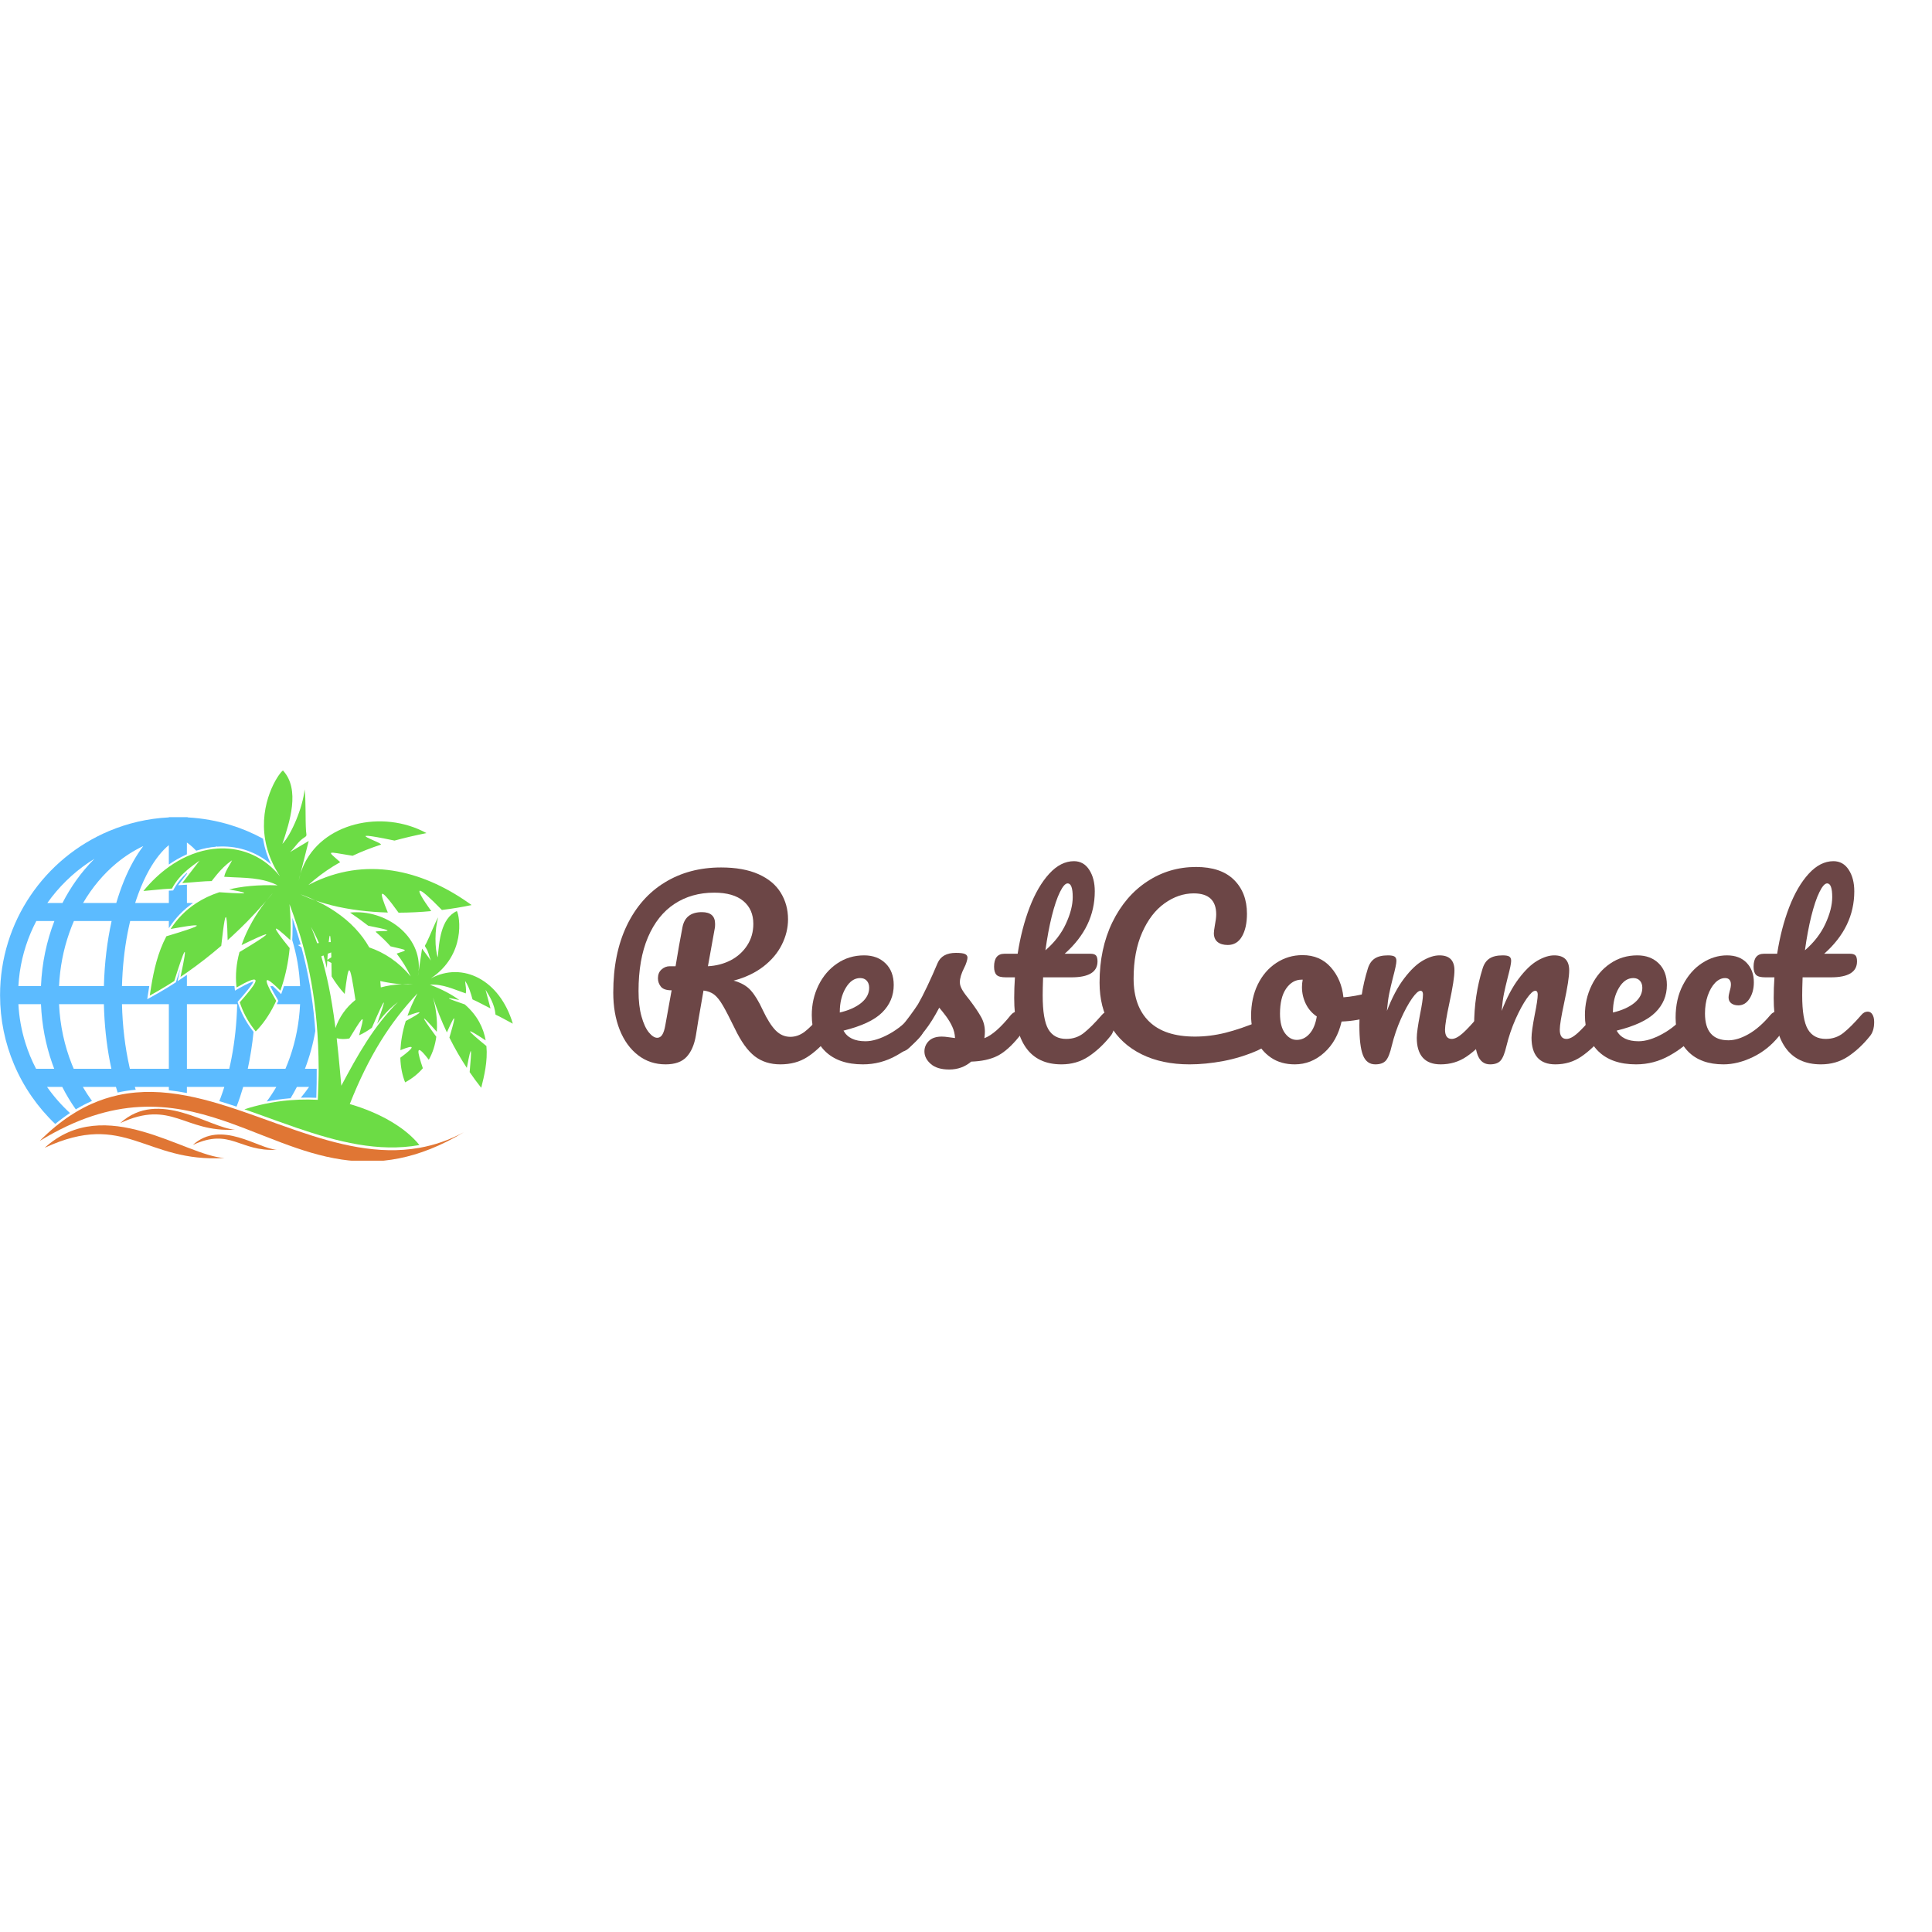 <svg xmlns="http://www.w3.org/2000/svg" xmlns:xlink="http://www.w3.org/1999/xlink" width="500" zoomAndPan="magnify" viewBox="0 0 375 375" height="500" preserveAspectRatio="xMidYMid meet" version="1.0"><defs><g/><clipPath id="b1e1eab187"><path d="M 7 211 L 91 211 L 91 225.293 L 7 225.293 Z M 7 211 " clip-rule="nonzero"/></clipPath><clipPath id="1646440631"><path d="M 27 149.543 L 99.75 149.543 L 99.75 223 L 27 223 Z M 27 149.543 " clip-rule="nonzero"/></clipPath></defs><g clip-path="url(#b1e1eab187)"><path fill="#e07634" d="M 53.379 217.965 C 52.195 217.543 51.016 217.113 49.836 216.695 C 49.039 216.406 48.238 216.125 47.441 215.852 C 46.934 215.676 46.426 215.5 45.918 215.332 C 44.801 214.957 43.684 214.598 42.57 214.266 C 40.469 213.633 38.371 213.09 36.281 212.688 C 35.109 212.461 33.941 212.281 32.773 212.152 C 30.625 211.918 28.484 211.863 26.348 212.051 C 25.176 212.156 24.004 212.332 22.836 212.59 C 21.172 212.961 19.512 213.496 17.855 214.227 C 16.809 214.691 15.758 215.234 14.711 215.863 C 14.336 216.086 13.961 216.324 13.582 216.574 C 12.629 217.207 11.672 217.914 10.719 218.699 C 9.711 219.527 8.707 220.445 7.707 221.457 C 22.16 212.602 33.09 214.047 43.223 217.469 C 43.738 217.645 44.25 217.82 44.762 218.004 C 45.664 218.328 46.562 218.664 47.453 219.004 C 49.871 219.93 52.262 220.902 54.668 221.801 C 58.473 223.227 62.316 224.473 66.348 225.07 C 73.387 226.113 81.008 225.18 90.027 219.77 C 87.152 221.316 84.277 222.281 81.406 222.793 C 73.43 224.219 65.488 222.152 57.594 219.453 C 56.312 219.016 55.031 218.562 53.75 218.102 L 53.379 217.969 Z M 53.379 217.965 " fill-opacity="1" fill-rule="evenodd"/></g><g clip-path="url(#1646440631)"><path fill="#6cdc45" d="M 84.035 193.598 C 83.898 193.164 83.762 192.73 83.633 192.293 C 83.773 192.707 83.91 193.141 84.035 193.598 Z M 61.684 213.473 C 60.465 213.41 59.258 213.402 58.062 213.445 C 57.426 213.469 56.793 213.508 56.164 213.559 C 54.566 213.695 52.988 213.93 51.43 214.254 C 50.086 214.539 48.754 214.891 47.441 215.312 C 48.238 215.59 49.039 215.871 49.836 216.156 C 51.016 216.578 52.195 217.004 53.379 217.43 L 53.75 217.562 C 55.031 218.023 56.312 218.48 57.594 218.918 C 65.488 221.613 73.43 223.68 81.406 222.254 C 78.762 218.953 73.938 216.062 67.891 214.293 C 71.551 205.039 75.668 198.5 81.023 192.824 C 80.223 194.316 79.586 195.77 79.09 197.168 C 82.316 195.988 82.207 196.324 78.758 198.176 C 78.125 200.203 77.801 202.109 77.719 203.84 C 80.633 202.652 80.629 203.141 77.703 205.305 C 77.758 207.16 78.102 208.773 78.637 210.086 C 80.066 209.312 81.195 208.379 82.074 207.344 C 81.051 204.289 80.453 202.051 83.227 205.699 C 84.023 204.297 84.477 202.773 84.684 201.23 C 81.484 196.871 81.516 196.547 84.781 200.273 C 84.949 197.914 84.582 195.566 84.039 193.598 C 84.793 195.926 85.703 198.199 86.738 200.387 C 88.973 195.352 88.148 198.246 87.23 201.398 C 88.254 203.457 89.391 205.426 90.613 207.281 C 91.57 202.117 91.578 203.598 91.16 208.098 C 91.883 209.156 92.633 210.172 93.406 211.141 C 93.969 208.898 94.684 206.016 94.414 203.039 C 90.238 199.629 90.191 199.262 94.27 201.941 C 93.844 199.535 92.688 197.109 90.211 194.953 C 87.195 193.934 85.621 193.32 89.152 194.109 C 87.664 193.02 85.789 192.012 83.441 191.129 C 85.922 190.953 88.078 192.031 90.402 192.82 C 90.574 192.066 90.324 191.211 90.285 190.406 C 91.008 191.484 91.375 192.727 91.715 193.984 C 92.859 194.484 93.793 195.039 95.207 195.734 C 94.906 194.617 94.543 193.238 94.246 192.117 C 95.043 193.418 95.988 194.891 96.18 196.938 C 97.355 197.484 97.859 197.816 99.539 198.695 C 97.016 190.172 89.777 186.582 83.605 189.918 C 90.484 185.316 89.246 177.836 88.68 176.836 C 85.562 178.242 85.215 182.809 84.984 185.824 C 84.379 184.27 84.344 180.375 85.066 178.035 C 84.375 179.188 83.496 181.578 82.754 183.059 C 82.52 183.52 82.348 183.527 82.641 183.934 C 83.18 184.688 83.27 185.609 83.629 186.43 L 81.922 184.125 L 81.25 188.559 C 81.949 181.691 74.844 176.418 67.945 177.129 C 69.176 177.965 70.352 178.809 71.465 179.68 C 79.246 181.195 72.465 180.484 72.945 180.895 C 73.965 181.777 74.922 182.699 75.805 183.68 C 79.305 184.527 79.254 184.316 76.992 185.094 C 78.035 186.438 78.953 187.898 79.711 189.516 C 77.395 186.715 74.641 184.91 71.672 183.891 C 70.227 181.328 68.059 178.953 65.086 176.949 C 63.938 176.172 62.664 175.449 61.27 174.797 C 62.281 175.148 63.328 175.461 64.406 175.727 C 67.816 176.578 71.527 177.016 75.277 177.125 C 73.496 172.824 73.449 171.727 77.363 177.152 C 79.492 177.145 81.625 177.039 83.703 176.844 C 80.016 171.684 80.824 171.539 85.77 176.625 C 87.77 176.379 89.707 176.059 91.535 175.672 C 82.77 169.293 71.961 166.156 61.184 171.125 C 60.738 171.328 60.293 171.547 59.852 171.781 C 60.211 171.453 60.574 171.141 60.941 170.836 C 62.562 169.492 64.262 168.34 66.035 167.344 C 63.414 165.008 63.23 165.266 68.441 166.105 C 70.195 165.277 72.012 164.574 73.891 163.961 C 74.77 163.676 65.195 160.789 76.578 163.156 C 78.578 162.605 80.648 162.133 82.781 161.703 C 74.227 157.027 62.293 159.688 58.723 168.449 C 58.57 168.828 58.43 169.211 58.309 169.609 L 58.625 168.359 L 59.918 163.234 L 56.305 165.387 C 57.254 164.48 57.902 163.281 59.055 162.57 C 59.68 162.18 59.453 162.078 59.402 161.32 C 59.238 158.898 59.402 155.168 59.121 153.219 C 58.773 156.789 56.516 162.039 54.812 163.797 C 56.215 159.586 58.332 153.211 54.914 149.543 C 53.906 150.328 50.254 155.934 51.477 163.02 C 51.777 164.758 52.371 166.586 53.367 168.453 C 53.66 168.996 53.984 169.543 54.348 170.094 C 51.359 166.395 47.223 164.57 42.824 164.68 C 42.637 164.684 42.449 164.691 42.262 164.703 C 40.977 164.781 39.668 165.023 38.367 165.434 C 37.668 165.652 36.973 165.918 36.281 166.23 C 35.094 166.766 33.922 167.445 32.773 168.262 C 31.043 169.5 29.375 171.059 27.832 172.945 C 30.297 172.734 31.258 172.582 32.773 172.504 L 33.375 172.477 C 34.18 170.965 35.211 169.844 36.281 168.914 C 37.098 168.211 37.941 167.617 38.727 167.055 C 37.973 168.027 37.102 169.16 36.281 170.223 L 35.371 171.398 C 35.688 171.379 35.992 171.359 36.281 171.336 C 38.117 171.203 39.508 171.035 41.086 171.016 L 41.559 170.41 C 42.34 169.426 43.156 168.48 44.105 167.688 C 44.406 167.438 44.719 167.203 45.047 166.984 C 44.852 167.395 44.609 167.797 44.375 168.199 C 44 168.844 43.641 169.492 43.52 170.184 C 44.133 170.227 44.746 170.254 45.355 170.281 C 47.039 170.352 48.699 170.406 50.312 170.691 C 51.535 170.91 52.73 171.258 53.891 171.844 C 52.973 171.812 52.094 171.805 51.246 171.82 C 49.395 171.863 47.703 172.023 46.16 172.289 C 45.578 172.391 45.02 172.508 44.477 172.637 C 45.316 172.785 45.957 172.91 46.422 173.012 C 47.781 173.309 47.637 173.414 46.551 173.398 C 45.734 173.387 44.383 173.305 42.75 173.191 L 42.566 173.18 C 40.879 173.734 39.414 174.445 38.141 175.27 C 35.965 176.676 34.344 178.422 33.117 180.32 C 34.426 180.078 35.48 179.898 36.281 179.777 C 38.832 179.395 38.836 179.633 36.281 180.488 C 35.41 180.781 34.238 181.148 32.773 181.586 L 32.297 181.727 C 30.605 184.918 29.855 188.398 29.355 191.402 C 29.25 192.043 29.156 192.664 29.066 193.25 C 30.129 192.668 31.195 192.051 32.254 191.402 L 32.773 191.082 C 33.125 190.863 33.477 190.637 33.828 190.41 C 35.812 184.086 36.668 182.09 35.035 189.617 C 35.449 189.336 35.867 189.051 36.281 188.762 C 38.551 187.172 40.785 185.441 42.945 183.578 C 43.164 181.645 43.383 179.781 43.574 178.773 C 43.75 177.855 43.902 177.656 44.02 178.773 C 44.09 179.461 44.145 180.656 44.184 182.492 C 44.477 182.227 44.766 181.965 45.059 181.695 C 46.074 180.758 47.074 179.789 48.051 178.797 L 48.07 178.773 C 49.184 177.641 50.27 176.469 51.316 175.266 L 51.68 174.844 L 51.355 175.266 C 50.547 176.328 49.75 177.508 49.023 178.773 C 48.781 179.199 48.543 179.633 48.32 180.074 C 47.773 181.148 47.289 182.277 46.891 183.445 C 47.59 183.105 48.211 182.805 48.758 182.547 C 52.625 180.727 52.664 180.992 48.879 183.34 C 48.199 183.758 47.402 184.246 46.48 184.797 C 46.184 185.887 45.973 187.004 45.871 188.141 C 45.773 189.215 45.773 190.305 45.887 191.402 L 45.918 191.668 C 48.117 190.395 49.188 189.988 49.5 190.168 C 49.633 190.242 49.633 190.422 49.523 190.684 C 49.203 191.441 47.984 192.902 46.543 194.543 C 47.094 196.285 47.977 198.023 49.27 199.73 C 49.387 199.887 49.508 200.043 49.633 200.199 C 50.969 198.859 52.234 197.086 53.305 194.906 C 53.406 194.695 53.508 194.48 53.609 194.262 C 52.871 193.02 52.352 192.066 52.055 191.402 C 51.363 189.855 51.848 189.855 53.516 191.402 C 53.785 191.652 54.09 191.941 54.422 192.273 C 54.523 191.988 54.625 191.695 54.723 191.402 C 55.438 189.219 55.965 186.758 56.227 184.027 C 52.613 179.566 52.652 179.051 56.348 182.477 C 56.367 182.133 56.383 181.789 56.395 181.438 C 56.457 179.566 56.395 177.59 56.195 175.504 C 57.207 178.199 58.086 180.867 58.828 183.586 L 58.758 183.602 L 58.848 183.668 C 60.117 188.332 60.988 193.145 61.453 198.477 C 61.703 201.305 61.836 204.273 61.855 207.449 C 61.863 209.219 61.75 211.539 61.688 213.469 Z M 81.25 188.559 C 81.219 188.867 81.172 189.176 81.109 189.488 Z M 61.27 174.797 C 60.441 174.508 59.641 174.191 58.871 173.844 C 58.688 173.758 58.504 173.676 58.32 173.586 L 58.809 173.766 C 59.668 174.086 60.488 174.434 61.27 174.797 Z M 58.309 169.613 L 57.973 170.945 C 58.066 170.488 58.176 170.043 58.309 169.613 Z M 51.684 174.848 C 51.992 174.449 52.305 174.074 52.613 173.715 L 52.969 173.309 L 52.625 173.73 C 52.312 174.105 52 174.477 51.684 174.848 Z M 65.965 207.598 C 65.777 205.559 65.578 203.531 65.352 201.52 C 66.156 201.723 66.984 201.723 67.816 201.562 L 68.266 200.824 C 70.871 196.559 70.758 197.082 69.691 200.953 C 70.535 200.578 71.371 200.07 72.184 199.484 C 75.375 192.109 74.816 194.098 73.207 198.703 C 74.77 196.484 76.105 195.418 77.238 194.488 C 72.496 199.23 69.375 204.863 66.25 210.738 Z M 78.023 191.039 C 76.531 191.102 75.16 191.312 73.914 191.652 C 73.895 191.242 73.859 190.828 73.812 190.418 C 75.238 190.742 76.652 190.957 78.023 191.039 Z M 65.051 199.051 C 64.871 197.664 64.676 196.285 64.445 194.91 C 64.254 193.738 64.039 192.57 63.801 191.402 C 63.398 189.465 62.93 187.539 62.367 185.625 L 62.793 185.449 C 63.02 186.184 63.238 186.992 63.438 187.891 L 63.523 186.488 C 63.789 186.633 64.062 186.773 64.332 186.91 C 64.348 187.688 64.359 188.555 64.371 189.527 C 64.746 190.145 65.141 190.734 65.555 191.293 C 65.984 191.875 66.434 192.422 66.906 192.926 C 67.68 186.949 67.812 186.281 68.992 194.086 C 67.133 195.555 65.84 197.449 65.113 199.543 Z M 64.312 185.812 C 64.078 185.965 63.82 186.129 63.535 186.309 L 63.617 185.117 C 63.859 185.023 64.082 184.938 64.285 184.863 Z M 61.91 183.035 L 61.559 183.082 C 61.199 182.02 60.801 180.961 60.371 179.902 C 60.859 180.824 61.395 181.816 61.91 183.035 Z M 64.207 182.855 L 63.863 182.867 L 63.801 182.871 L 63.816 182.734 C 63.969 181.309 64.105 181.109 64.207 182.855 Z M 80.195 191.059 C 79.484 191.094 78.758 191.086 78.023 191.043 C 78.719 191.012 79.445 191.02 80.195 191.059 Z M 80.195 191.059 " fill-opacity="1" fill-rule="nonzero"/></g><path fill="#e07634" d="M 43.586 224.77 C 35.891 224.363 20.422 212.105 8.672 222.785 C 24.414 215.48 28.031 225.711 43.586 224.77 Z M 43.586 224.77 " fill-opacity="1" fill-rule="evenodd"/><path fill="#e07634" d="M 53.719 223.164 C 50.129 222.977 42.91 217.254 37.426 222.238 C 44.773 218.832 46.461 223.605 53.719 223.164 Z M 53.719 223.164 " fill-opacity="1" fill-rule="evenodd"/><path fill="#e07634" d="M 23.336 217.992 C 33.387 213.332 35.695 219.859 45.621 219.262 C 40.711 219 30.836 211.176 23.336 217.992 Z M 23.336 217.992 " fill-opacity="1" fill-rule="evenodd"/><path fill="#5cbbff" d="M 37.391 164.434 C 37.625 164.648 37.855 164.879 38.09 165.129 C 38.145 165.109 38.199 165.094 38.254 165.074 C 39.469 164.695 40.727 164.441 41.996 164.344 C 41.965 164.305 41.934 164.262 41.902 164.223 C 41.98 164.258 42.059 164.297 42.137 164.336 C 42.172 164.332 42.203 164.332 42.234 164.328 C 42.43 164.316 42.621 164.309 42.812 164.305 C 46.5 164.215 49.887 165.453 52.598 167.762 C 51.895 166.277 51.387 164.711 51.105 163.086 C 51.086 162.984 51.07 162.887 51.055 162.789 C 49.09 161.719 47.012 160.832 44.836 160.16 C 42.164 159.332 39.355 158.816 36.453 158.66 L 36.453 158.617 L 36.281 158.621 L 36.281 158.609 L 35.016 158.609 L 34.566 158.605 L 34.039 158.609 L 32.773 158.609 L 32.773 158.656 C 28.656 158.859 24.727 159.797 21.113 161.324 C 14.914 163.945 9.641 168.324 5.914 173.84 C 4.051 176.594 2.574 179.637 1.566 182.887 C 0.555 186.133 0.012 189.586 0.012 193.16 C 0.012 197.93 0.977 202.477 2.727 206.609 C 4.582 211 7.32 214.926 10.715 218.164 C 11.672 217.379 12.625 216.672 13.582 216.039 C 11.922 214.516 10.426 212.812 9.129 210.965 L 12.082 210.965 C 12.859 212.5 13.742 213.957 14.711 215.328 C 15.758 214.699 16.805 214.156 17.855 213.691 C 17.223 212.828 16.625 211.914 16.074 210.965 L 22.5 210.965 C 22.609 211.332 22.719 211.695 22.832 212.059 C 24.004 211.797 25.172 211.621 26.344 211.52 L 26.168 210.965 L 32.773 210.965 L 32.773 211.617 C 33.938 211.746 35.109 211.93 36.277 212.152 L 36.277 210.965 L 43.543 210.965 C 43.316 211.688 43.074 212.387 42.824 213.066 C 42.738 213.293 42.652 213.512 42.566 213.73 C 43.684 214.066 44.797 214.422 45.914 214.797 C 46.387 213.582 46.82 212.301 47.207 210.965 L 53.637 210.965 C 53.059 211.957 52.438 212.902 51.77 213.805 C 53.211 213.52 54.668 213.312 56.133 213.188 L 56.406 213.164 C 56.836 212.449 57.242 211.715 57.629 210.965 L 59.996 210.965 C 59.492 211.688 58.957 212.387 58.391 213.062 C 59.391 213.031 60.395 213.039 61.395 213.086 C 61.457 211.211 61.488 209.332 61.477 207.453 L 59.191 207.453 C 60.082 205.133 60.762 202.676 61.203 200.113 C 61.168 199.582 61.125 199.047 61.078 198.516 C 60.645 193.559 59.816 188.703 58.52 183.902 L 57.84 183.434 L 58.359 183.316 C 57.879 181.582 57.34 179.867 56.754 178.168 C 56.797 179.262 56.805 180.359 56.766 181.457 C 56.754 181.793 56.742 182.133 56.723 182.473 C 57.574 185.281 58.105 188.277 58.246 191.406 L 55.113 191.406 C 55.102 191.445 55.09 191.484 55.078 191.523 C 54.98 191.82 54.879 192.117 54.77 192.41 L 54.57 192.961 L 54.152 192.547 C 53.859 192.254 53.562 191.965 53.258 191.684 C 53.199 191.629 53.09 191.527 52.953 191.406 L 52.465 191.406 C 52.883 192.312 53.422 193.223 53.93 194.074 L 54.031 194.246 L 53.949 194.422 C 53.875 194.586 53.797 194.75 53.719 194.914 L 58.246 194.914 C 58.078 198.555 57.391 202.023 56.273 205.215 C 56.004 205.98 55.715 206.727 55.402 207.453 L 48.09 207.453 C 48.586 205.184 48.965 202.781 49.215 200.281 C 49.129 200.176 49.047 200.07 48.965 199.961 C 47.75 198.355 46.789 196.586 46.18 194.664 L 46.117 194.461 L 46.258 194.301 C 46.902 193.566 47.551 192.82 48.156 192.055 C 48.48 191.645 48.973 191.023 49.172 190.543 L 49.184 190.512 C 48.492 190.629 46.473 191.781 46.102 191.996 L 45.605 192.281 L 45.512 191.445 C 45.508 191.43 45.508 191.418 45.508 191.402 L 36.277 191.402 L 36.277 189.223 C 35.934 189.461 35.59 189.695 35.242 189.93 L 34.465 190.453 L 34.664 189.539 C 34.777 189.027 34.887 188.512 34.992 187.996 C 34.715 188.836 34.449 189.684 34.184 190.527 L 34.145 190.656 L 34.031 190.73 C 33.68 190.957 33.324 191.18 32.969 191.402 L 32.449 191.727 C 31.395 192.371 30.328 192.992 29.242 193.582 L 28.578 193.945 L 28.691 193.195 C 28.785 192.598 28.875 192 28.973 191.402 L 23.676 191.402 C 23.773 187.773 24.148 184.305 24.762 181.117 C 24.918 180.312 25.086 179.535 25.266 178.773 L 32.773 178.773 L 32.773 180.164 L 32.801 180.121 C 34.043 178.195 35.594 176.566 37.465 175.27 L 36.281 175.27 L 36.281 171.715 C 35.984 171.738 35.688 171.758 35.395 171.773 L 34.566 171.824 L 35.98 169.992 L 36.281 169.605 L 36.281 169.414 C 35.238 170.355 34.371 171.398 33.703 172.652 L 33.602 172.84 L 32.793 172.879 C 32.785 172.879 32.777 172.879 32.773 172.879 L 32.773 175.27 L 26.234 175.27 C 26.434 174.645 26.645 174.039 26.863 173.449 C 27.5 171.73 28.219 170.172 28.988 168.801 C 29.574 167.777 30.184 166.859 30.816 166.066 C 31.453 165.262 32.109 164.582 32.77 164.039 L 32.77 167.805 C 33.828 167.066 34.949 166.422 36.125 165.891 C 36.176 165.867 36.227 165.844 36.277 165.82 L 36.277 163.535 C 36.648 163.797 37.02 164.094 37.387 164.434 Z M 36.281 194.91 L 46.035 194.91 C 45.949 198.609 45.562 202.137 44.938 205.379 C 44.805 206.082 44.656 206.773 44.496 207.449 L 36.281 207.449 Z M 32.773 194.91 L 32.773 207.449 L 25.211 207.449 L 25.113 207.016 C 24.289 203.34 23.781 199.242 23.676 194.91 Z M 20.164 194.91 C 20.258 198.832 20.66 202.574 21.328 206.047 C 21.418 206.52 21.516 206.988 21.617 207.449 L 14.309 207.449 C 14.188 207.164 14.062 206.875 13.949 206.582 C 12.531 203.023 11.652 199.078 11.461 194.91 L 20.168 194.91 Z M 21.664 178.773 C 20.805 182.652 20.281 186.91 20.168 191.402 L 11.461 191.402 C 11.629 187.773 12.312 184.316 13.426 181.133 C 13.703 180.328 14.012 179.543 14.344 178.773 Z M 7.953 194.91 C 8.121 198.949 8.875 202.805 10.125 206.375 C 10.25 206.738 10.387 207.094 10.52 207.449 L 7 207.449 C 6.16 205.844 5.461 204.152 4.914 202.391 C 4.172 200.008 3.711 197.5 3.57 194.91 Z M 10.555 178.773 C 9.051 182.656 8.141 186.918 7.953 191.402 L 3.57 191.402 C 3.77 187.754 4.605 184.277 5.957 181.074 C 6.289 180.289 6.656 179.523 7.047 178.773 Z M 25.867 167.203 C 24.562 169.535 23.457 172.25 22.57 175.27 L 16.125 175.27 C 17.891 172.25 20.09 169.641 22.59 167.559 C 24.215 166.215 25.965 165.09 27.809 164.223 C 27.121 165.129 26.473 166.125 25.867 167.203 Z M 18.16 166.867 C 15.781 169.27 13.746 172.105 12.125 175.27 L 9.188 175.27 C 11.367 172.191 14.086 169.523 17.207 167.414 C 17.586 167.16 17.969 166.914 18.352 166.68 Z M 18.16 166.867 " fill-opacity="1" fill-rule="evenodd"/><g fill="#6c4646" fill-opacity="1"><g transform="translate(116.565, 206.373)"><g><path d="M 44.062 -10.016 C 44.457 -10.016 44.766 -9.832 44.984 -9.469 C 45.211 -9.113 45.328 -8.625 45.328 -8 C 45.328 -6.832 45.039 -5.906 44.469 -5.219 C 43.031 -3.477 41.578 -2.133 40.109 -1.188 C 38.648 -0.25 36.914 0.219 34.906 0.219 C 32.957 0.219 31.301 -0.301 29.938 -1.344 C 28.57 -2.395 27.281 -4.191 26.062 -6.734 C 25.07 -8.773 24.289 -10.281 23.719 -11.25 C 23.145 -12.227 22.582 -12.926 22.031 -13.344 C 21.477 -13.758 20.797 -14.016 19.984 -14.109 C 19.867 -13.473 19.523 -11.492 18.953 -8.172 C 18.711 -6.68 18.566 -5.77 18.516 -5.438 C 18.211 -3.613 17.609 -2.211 16.703 -1.234 C 15.805 -0.266 14.445 0.219 12.625 0.219 C 10.613 0.219 8.836 -0.367 7.297 -1.547 C 5.754 -2.734 4.562 -4.379 3.719 -6.484 C 2.883 -8.598 2.469 -11.004 2.469 -13.703 C 2.469 -18.734 3.344 -23.07 5.094 -26.719 C 6.852 -30.375 9.312 -33.164 12.469 -35.094 C 15.625 -37.031 19.27 -38 23.406 -38 C 26.281 -38 28.691 -37.566 30.641 -36.703 C 32.586 -35.836 34.031 -34.641 34.969 -33.109 C 35.914 -31.578 36.391 -29.852 36.391 -27.938 C 36.391 -26.258 35.988 -24.617 35.188 -23.016 C 34.395 -21.422 33.207 -20.008 31.625 -18.781 C 30.039 -17.551 28.109 -16.633 25.828 -16.031 C 27.266 -15.645 28.375 -15.016 29.156 -14.141 C 29.938 -13.273 30.711 -12.004 31.484 -10.328 C 32.328 -8.535 33.16 -7.219 33.984 -6.375 C 34.805 -5.539 35.758 -5.125 36.844 -5.125 C 37.801 -5.125 38.711 -5.441 39.578 -6.078 C 40.441 -6.723 41.535 -7.828 42.859 -9.391 C 43.211 -9.805 43.613 -10.016 44.062 -10.016 Z M 13.797 -14.156 C 12.773 -14.156 12.078 -14.395 11.703 -14.875 C 11.328 -15.352 11.141 -15.891 11.141 -16.484 C 11.141 -17.203 11.367 -17.77 11.828 -18.188 C 12.297 -18.613 12.832 -18.828 13.438 -18.828 L 14.562 -18.828 C 15.039 -21.754 15.488 -24.285 15.906 -26.422 C 16.289 -28.359 17.547 -29.328 19.672 -29.328 C 21.379 -29.328 22.234 -28.566 22.234 -27.047 C 22.234 -26.711 22.219 -26.457 22.188 -26.281 L 20.844 -18.828 C 22.457 -18.91 23.93 -19.297 25.266 -19.984 C 26.598 -20.68 27.66 -21.641 28.453 -22.859 C 29.254 -24.086 29.656 -25.484 29.656 -27.047 C 29.656 -28.93 29.008 -30.41 27.719 -31.484 C 26.426 -32.566 24.539 -33.109 22.062 -33.109 C 19.125 -33.109 16.551 -32.379 14.344 -30.922 C 12.145 -29.473 10.43 -27.316 9.203 -24.453 C 7.984 -21.598 7.375 -18.117 7.375 -14.016 C 7.375 -12.098 7.566 -10.453 7.953 -9.078 C 8.336 -7.703 8.816 -6.664 9.391 -5.969 C 9.961 -5.281 10.5 -4.938 11 -4.938 C 11.395 -4.938 11.719 -5.129 11.969 -5.516 C 12.227 -5.91 12.43 -6.539 12.578 -7.406 Z M 13.797 -14.156 "/></g></g></g><g fill="#6c4646" fill-opacity="1"><g transform="translate(156.081, 206.373)"><g><path d="M 22.188 -10.016 C 22.582 -10.016 22.891 -9.832 23.109 -9.469 C 23.336 -9.113 23.453 -8.625 23.453 -8 C 23.453 -6.801 23.164 -5.875 22.594 -5.219 C 21.488 -3.863 19.926 -2.617 17.906 -1.484 C 15.883 -0.348 13.719 0.219 11.406 0.219 C 8.258 0.219 5.816 -0.629 4.078 -2.328 C 2.348 -4.035 1.484 -6.375 1.484 -9.344 C 1.484 -11.406 1.914 -13.328 2.781 -15.109 C 3.656 -16.898 4.863 -18.316 6.406 -19.359 C 7.945 -20.41 9.691 -20.938 11.641 -20.938 C 13.367 -20.938 14.758 -20.414 15.812 -19.375 C 16.863 -18.344 17.391 -16.945 17.391 -15.188 C 17.391 -13.113 16.645 -11.336 15.156 -9.859 C 13.676 -8.379 11.172 -7.203 7.641 -6.328 C 8.391 -4.953 9.812 -4.266 11.906 -4.266 C 13.25 -4.266 14.781 -4.734 16.5 -5.672 C 18.227 -6.617 19.723 -7.859 20.984 -9.391 C 21.336 -9.805 21.738 -10.016 22.188 -10.016 Z M 10.875 -16.531 C 9.758 -16.531 8.82 -15.883 8.062 -14.594 C 7.301 -13.312 6.922 -11.754 6.922 -9.922 L 6.922 -9.844 C 8.68 -10.258 10.07 -10.883 11.094 -11.719 C 12.113 -12.562 12.625 -13.535 12.625 -14.641 C 12.625 -15.211 12.469 -15.672 12.156 -16.016 C 11.844 -16.359 11.414 -16.531 10.875 -16.531 Z M 10.875 -16.531 "/></g></g></g><g fill="#6c4646" fill-opacity="1"><g transform="translate(173.728, 206.373)"><g><path d="M 10.516 1.219 C 8.953 1.219 7.758 0.859 6.938 0.141 C 6.113 -0.578 5.703 -1.391 5.703 -2.297 C 5.703 -3.066 5.984 -3.738 6.547 -4.312 C 7.117 -4.883 7.961 -5.172 9.078 -5.172 C 9.461 -5.172 9.914 -5.129 10.438 -5.047 C 10.969 -4.973 11.367 -4.922 11.641 -4.891 C 11.609 -5.672 11.43 -6.406 11.109 -7.094 C 10.797 -7.781 10.398 -8.445 9.922 -9.094 C 9.441 -9.738 8.992 -10.301 8.578 -10.781 C 7.648 -9.008 6.727 -7.539 5.812 -6.375 C 4.906 -5.207 3.91 -4.102 2.828 -3.062 C 2.285 -2.52 1.719 -2.25 1.125 -2.25 C 0.645 -2.25 0.254 -2.422 -0.047 -2.766 C -0.348 -3.109 -0.5 -3.535 -0.5 -4.047 C -0.5 -4.641 -0.285 -5.191 0.141 -5.703 L 0.719 -6.422 C 2.363 -8.461 3.609 -10.141 4.453 -11.453 C 4.961 -12.328 5.562 -13.488 6.25 -14.938 C 6.938 -16.383 7.609 -17.891 8.266 -19.453 C 8.836 -20.766 10.02 -21.422 11.812 -21.422 C 12.656 -21.422 13.238 -21.348 13.562 -21.203 C 13.895 -21.055 14.062 -20.816 14.062 -20.484 C 14.062 -20.305 14 -20.02 13.875 -19.625 C 13.758 -19.238 13.598 -18.852 13.391 -18.469 C 12.848 -17.383 12.578 -16.469 12.578 -15.719 C 12.578 -15.27 12.734 -14.773 13.047 -14.234 C 13.359 -13.703 13.848 -13.031 14.516 -12.219 C 15.473 -10.957 16.195 -9.883 16.688 -9 C 17.188 -8.125 17.438 -7.16 17.438 -6.109 C 17.438 -5.805 17.406 -5.391 17.344 -4.859 C 18.812 -5.422 20.531 -6.93 22.5 -9.391 C 22.863 -9.805 23.27 -10.016 23.719 -10.016 C 24.102 -10.016 24.41 -9.832 24.641 -9.469 C 24.867 -9.113 24.984 -8.625 24.984 -8 C 24.984 -6.863 24.695 -5.938 24.125 -5.219 C 22.625 -3.352 21.191 -2.082 19.828 -1.406 C 18.473 -0.738 16.789 -0.375 14.781 -0.312 C 13.582 0.707 12.16 1.219 10.516 1.219 Z M 10.516 1.219 "/></g></g></g><g fill="#6c4646" fill-opacity="1"><g transform="translate(192.902, 206.373)"><g><path d="M 22.188 -10.016 C 22.582 -10.016 22.891 -9.832 23.109 -9.469 C 23.336 -9.113 23.453 -8.625 23.453 -8 C 23.453 -6.801 23.164 -5.875 22.594 -5.219 C 21.312 -3.625 19.906 -2.316 18.375 -1.297 C 16.844 -0.285 15.094 0.219 13.125 0.219 C 7.008 0.219 3.953 -4.078 3.953 -12.672 C 3.953 -13.984 4 -15.316 4.094 -16.672 L 2.344 -16.672 C 1.438 -16.672 0.828 -16.832 0.516 -17.156 C 0.203 -17.488 0.047 -18.016 0.047 -18.734 C 0.047 -20.41 0.719 -21.25 2.062 -21.25 L 4.625 -21.25 C 5.133 -24.539 5.91 -27.547 6.953 -30.266 C 8.004 -32.992 9.27 -35.164 10.75 -36.781 C 12.238 -38.406 13.836 -39.219 15.547 -39.219 C 16.805 -39.219 17.797 -38.66 18.516 -37.547 C 19.234 -36.441 19.594 -35.051 19.594 -33.375 C 19.594 -28.738 17.645 -24.695 13.75 -21.25 L 18.781 -21.25 C 19.258 -21.25 19.602 -21.145 19.812 -20.938 C 20.02 -20.727 20.125 -20.336 20.125 -19.766 C 20.125 -17.703 18.43 -16.672 15.047 -16.672 L 9.562 -16.672 C 9.508 -15.172 9.484 -14 9.484 -13.156 C 9.484 -10.039 9.848 -7.852 10.578 -6.594 C 11.316 -5.344 12.477 -4.719 14.062 -4.719 C 15.352 -4.719 16.488 -5.102 17.469 -5.875 C 18.457 -6.656 19.629 -7.828 20.984 -9.391 C 21.336 -9.805 21.738 -10.016 22.188 -10.016 Z M 14.328 -34.906 C 13.879 -34.906 13.379 -34.344 12.828 -33.219 C 12.273 -32.094 11.75 -30.535 11.25 -28.547 C 10.758 -26.555 10.348 -24.348 10.016 -21.922 C 11.785 -23.453 13.109 -25.164 13.984 -27.062 C 14.867 -28.969 15.312 -30.695 15.312 -32.25 C 15.312 -34.02 14.984 -34.906 14.328 -34.906 Z M 14.328 -34.906 "/></g></g></g><g fill="#6c4646" fill-opacity="1"><g transform="translate(210.549, 206.373)"><g><path d="M 20.344 0.219 C 16.781 0.219 13.68 -0.43 11.047 -1.734 C 8.41 -3.035 6.391 -4.883 4.984 -7.281 C 3.578 -9.676 2.875 -12.461 2.875 -15.641 C 2.875 -20.035 3.703 -23.941 5.359 -27.359 C 7.023 -30.773 9.281 -33.414 12.125 -35.281 C 14.969 -37.156 18.129 -38.094 21.609 -38.094 C 24.836 -38.094 27.289 -37.258 28.969 -35.594 C 30.645 -33.938 31.484 -31.742 31.484 -29.016 C 31.484 -27.191 31.16 -25.723 30.516 -24.609 C 29.879 -23.504 28.961 -22.953 27.766 -22.953 C 26.922 -22.953 26.258 -23.145 25.781 -23.531 C 25.301 -23.926 25.062 -24.5 25.062 -25.25 C 25.062 -25.52 25.125 -26.016 25.25 -26.734 C 25.426 -27.629 25.516 -28.348 25.516 -28.891 C 25.516 -31.609 24.062 -32.969 21.156 -32.969 C 19.176 -32.969 17.285 -32.32 15.484 -31.031 C 13.691 -29.75 12.242 -27.859 11.141 -25.359 C 10.035 -22.859 9.484 -19.883 9.484 -16.438 C 9.484 -12.844 10.484 -10.066 12.484 -8.109 C 14.492 -6.148 17.461 -5.172 21.391 -5.172 C 23.328 -5.172 25.289 -5.414 27.281 -5.906 C 29.281 -6.406 31.492 -7.16 33.922 -8.172 C 34.367 -8.359 34.742 -8.453 35.047 -8.453 C 35.523 -8.453 35.883 -8.27 36.125 -7.906 C 36.363 -7.551 36.484 -7.086 36.484 -6.516 C 36.484 -4.691 35.492 -3.344 33.516 -2.469 C 31.391 -1.539 29.18 -0.859 26.891 -0.422 C 24.598 0.004 22.414 0.219 20.344 0.219 Z M 20.344 0.219 "/></g></g></g><g fill="#6c4646" fill-opacity="1"><g transform="translate(241.353, 206.373)"><g><path d="M 25.062 -13.797 C 25.457 -13.797 25.758 -13.598 25.969 -13.203 C 26.176 -12.816 26.281 -12.32 26.281 -11.719 C 26.281 -10.281 25.848 -9.43 24.984 -9.172 C 23.18 -8.535 21.203 -8.176 19.047 -8.094 C 18.473 -5.57 17.348 -3.555 15.672 -2.047 C 13.992 -0.535 12.094 0.219 9.969 0.219 C 8.176 0.219 6.641 -0.211 5.359 -1.078 C 4.086 -1.941 3.125 -3.094 2.469 -4.531 C 1.812 -5.969 1.484 -7.523 1.484 -9.203 C 1.484 -11.484 1.914 -13.516 2.781 -15.297 C 3.656 -17.078 4.852 -18.469 6.375 -19.469 C 7.906 -20.477 9.598 -20.984 11.453 -20.984 C 13.734 -20.984 15.566 -20.195 16.953 -18.625 C 18.348 -17.051 19.164 -15.109 19.406 -12.797 C 20.812 -12.891 22.488 -13.191 24.438 -13.703 C 24.676 -13.766 24.883 -13.797 25.062 -13.797 Z M 10.328 -4.531 C 11.285 -4.531 12.113 -4.922 12.812 -5.703 C 13.52 -6.484 13.992 -7.609 14.234 -9.078 C 13.305 -9.703 12.594 -10.523 12.094 -11.547 C 11.602 -12.566 11.359 -13.645 11.359 -14.781 C 11.359 -15.258 11.406 -15.738 11.5 -16.219 L 11.281 -16.219 C 10.082 -16.219 9.082 -15.641 8.281 -14.484 C 7.488 -13.336 7.094 -11.711 7.094 -9.609 C 7.094 -7.961 7.414 -6.703 8.062 -5.828 C 8.707 -4.961 9.461 -4.531 10.328 -4.531 Z M 10.328 -4.531 "/></g></g></g><g fill="#6c4646" fill-opacity="1"><g transform="translate(261.605, 206.373)"><g><path d="M 5.344 0.219 C 4.207 0.219 3.406 -0.379 2.938 -1.578 C 2.477 -2.773 2.25 -4.691 2.25 -7.328 C 2.25 -11.211 2.801 -14.91 3.906 -18.422 C 4.176 -19.285 4.617 -19.922 5.234 -20.328 C 5.848 -20.734 6.707 -20.938 7.812 -20.938 C 8.414 -20.938 8.836 -20.859 9.078 -20.703 C 9.316 -20.555 9.438 -20.273 9.438 -19.859 C 9.438 -19.379 9.211 -18.301 8.766 -16.625 C 8.461 -15.426 8.219 -14.375 8.031 -13.469 C 7.852 -12.57 7.707 -11.469 7.594 -10.156 C 8.582 -12.727 9.691 -14.82 10.922 -16.438 C 12.148 -18.062 13.352 -19.219 14.531 -19.906 C 15.719 -20.594 16.805 -20.938 17.797 -20.938 C 19.734 -20.938 20.703 -19.961 20.703 -18.016 C 20.703 -16.848 20.375 -14.738 19.719 -11.688 C 19.156 -9.07 18.875 -7.348 18.875 -6.516 C 18.875 -5.316 19.305 -4.719 20.172 -4.719 C 20.766 -4.719 21.473 -5.082 22.297 -5.812 C 23.129 -6.551 24.234 -7.742 25.609 -9.391 C 25.961 -9.805 26.363 -10.016 26.812 -10.016 C 27.207 -10.016 27.516 -9.832 27.734 -9.469 C 27.961 -9.113 28.078 -8.625 28.078 -8 C 28.078 -6.801 27.789 -5.875 27.219 -5.219 C 25.938 -3.625 24.551 -2.316 23.062 -1.297 C 21.582 -0.285 19.898 0.219 18.016 0.219 C 16.484 0.219 15.328 -0.219 14.547 -1.094 C 13.773 -1.977 13.391 -3.258 13.391 -4.938 C 13.391 -5.781 13.598 -7.281 14.016 -9.438 C 14.398 -11.32 14.594 -12.625 14.594 -13.344 C 14.594 -13.82 14.43 -14.062 14.109 -14.062 C 13.711 -14.062 13.16 -13.555 12.453 -12.547 C 11.754 -11.547 11.035 -10.223 10.297 -8.578 C 9.566 -6.93 8.977 -5.195 8.531 -3.375 C 8.207 -1.969 7.828 -1.016 7.391 -0.516 C 6.953 -0.023 6.27 0.219 5.344 0.219 Z M 5.344 0.219 "/></g></g></g><g fill="#6c4646" fill-opacity="1"><g transform="translate(283.877, 206.373)"><g><path d="M 5.344 0.219 C 4.207 0.219 3.406 -0.379 2.938 -1.578 C 2.477 -2.773 2.25 -4.691 2.25 -7.328 C 2.25 -11.211 2.801 -14.91 3.906 -18.422 C 4.176 -19.285 4.617 -19.922 5.234 -20.328 C 5.848 -20.734 6.707 -20.938 7.812 -20.938 C 8.414 -20.938 8.836 -20.859 9.078 -20.703 C 9.316 -20.555 9.438 -20.273 9.438 -19.859 C 9.438 -19.379 9.211 -18.301 8.766 -16.625 C 8.461 -15.426 8.219 -14.375 8.031 -13.469 C 7.852 -12.57 7.707 -11.469 7.594 -10.156 C 8.582 -12.727 9.691 -14.82 10.922 -16.438 C 12.148 -18.062 13.352 -19.219 14.531 -19.906 C 15.719 -20.594 16.805 -20.938 17.797 -20.938 C 19.734 -20.938 20.703 -19.961 20.703 -18.016 C 20.703 -16.848 20.375 -14.738 19.719 -11.688 C 19.156 -9.07 18.875 -7.348 18.875 -6.516 C 18.875 -5.316 19.305 -4.719 20.172 -4.719 C 20.766 -4.719 21.473 -5.082 22.297 -5.812 C 23.129 -6.551 24.234 -7.742 25.609 -9.391 C 25.961 -9.805 26.363 -10.016 26.812 -10.016 C 27.207 -10.016 27.516 -9.832 27.734 -9.469 C 27.961 -9.113 28.078 -8.625 28.078 -8 C 28.078 -6.801 27.789 -5.875 27.219 -5.219 C 25.938 -3.625 24.551 -2.316 23.062 -1.297 C 21.582 -0.285 19.898 0.219 18.016 0.219 C 16.484 0.219 15.328 -0.219 14.547 -1.094 C 13.773 -1.977 13.391 -3.258 13.391 -4.938 C 13.391 -5.781 13.598 -7.281 14.016 -9.438 C 14.398 -11.32 14.594 -12.625 14.594 -13.344 C 14.594 -13.82 14.43 -14.062 14.109 -14.062 C 13.711 -14.062 13.16 -13.555 12.453 -12.547 C 11.754 -11.547 11.035 -10.223 10.297 -8.578 C 9.566 -6.93 8.977 -5.195 8.531 -3.375 C 8.207 -1.969 7.828 -1.016 7.391 -0.516 C 6.953 -0.023 6.27 0.219 5.344 0.219 Z M 5.344 0.219 "/></g></g></g><g fill="#6c4646" fill-opacity="1"><g transform="translate(306.149, 206.373)"><g><path d="M 22.188 -10.016 C 22.582 -10.016 22.891 -9.832 23.109 -9.469 C 23.336 -9.113 23.453 -8.625 23.453 -8 C 23.453 -6.801 23.164 -5.875 22.594 -5.219 C 21.488 -3.863 19.926 -2.617 17.906 -1.484 C 15.883 -0.348 13.719 0.219 11.406 0.219 C 8.258 0.219 5.816 -0.629 4.078 -2.328 C 2.348 -4.035 1.484 -6.375 1.484 -9.344 C 1.484 -11.406 1.914 -13.328 2.781 -15.109 C 3.656 -16.898 4.863 -18.316 6.406 -19.359 C 7.945 -20.41 9.691 -20.938 11.641 -20.938 C 13.367 -20.938 14.758 -20.414 15.812 -19.375 C 16.863 -18.344 17.391 -16.945 17.391 -15.188 C 17.391 -13.113 16.645 -11.336 15.156 -9.859 C 13.676 -8.379 11.172 -7.203 7.641 -6.328 C 8.391 -4.953 9.812 -4.266 11.906 -4.266 C 13.25 -4.266 14.781 -4.734 16.5 -5.672 C 18.227 -6.617 19.723 -7.859 20.984 -9.391 C 21.336 -9.805 21.738 -10.016 22.188 -10.016 Z M 10.875 -16.531 C 9.758 -16.531 8.82 -15.883 8.062 -14.594 C 7.301 -13.312 6.922 -11.754 6.922 -9.922 L 6.922 -9.844 C 8.68 -10.258 10.07 -10.883 11.094 -11.719 C 12.113 -12.562 12.625 -13.535 12.625 -14.641 C 12.625 -15.211 12.469 -15.672 12.156 -16.016 C 11.844 -16.359 11.414 -16.531 10.875 -16.531 Z M 10.875 -16.531 "/></g></g></g><g fill="#6c4646" fill-opacity="1"><g transform="translate(323.796, 206.373)"><g><path d="M 10.734 0.219 C 7.797 0.219 5.508 -0.609 3.875 -2.266 C 2.25 -3.93 1.438 -6.125 1.438 -8.844 C 1.438 -11.27 1.914 -13.395 2.875 -15.219 C 3.832 -17.051 5.07 -18.461 6.594 -19.453 C 8.125 -20.441 9.727 -20.938 11.406 -20.938 C 13.051 -20.938 14.332 -20.445 15.25 -19.469 C 16.164 -18.5 16.625 -17.25 16.625 -15.719 C 16.625 -14.469 16.344 -13.406 15.781 -12.531 C 15.227 -11.664 14.504 -11.234 13.609 -11.234 C 13.047 -11.234 12.586 -11.367 12.234 -11.641 C 11.891 -11.91 11.719 -12.285 11.719 -12.766 C 11.719 -12.973 11.75 -13.207 11.812 -13.469 C 11.875 -13.738 11.922 -13.938 11.953 -14.062 C 12.098 -14.508 12.172 -14.926 12.172 -15.312 C 12.172 -15.707 12.07 -16.008 11.875 -16.219 C 11.688 -16.426 11.41 -16.531 11.047 -16.531 C 10.359 -16.531 9.711 -16.223 9.109 -15.609 C 8.516 -14.992 8.035 -14.16 7.672 -13.109 C 7.316 -12.066 7.141 -10.914 7.141 -9.656 C 7.141 -6.188 8.656 -4.453 11.688 -4.453 C 12.906 -4.453 14.227 -4.863 15.656 -5.688 C 17.082 -6.508 18.484 -7.742 19.859 -9.391 C 20.211 -9.805 20.613 -10.016 21.062 -10.016 C 21.457 -10.016 21.766 -9.832 21.984 -9.469 C 22.211 -9.113 22.328 -8.625 22.328 -8 C 22.328 -6.863 22.039 -5.938 21.469 -5.219 C 20.062 -3.477 18.379 -2.133 16.422 -1.188 C 14.461 -0.25 12.566 0.219 10.734 0.219 Z M 10.734 0.219 "/></g></g></g><g fill="#6c4646" fill-opacity="1"><g transform="translate(340.321, 206.373)"><g><path d="M 22.188 -10.016 C 22.582 -10.016 22.891 -9.832 23.109 -9.469 C 23.336 -9.113 23.453 -8.625 23.453 -8 C 23.453 -6.801 23.164 -5.875 22.594 -5.219 C 21.312 -3.625 19.906 -2.316 18.375 -1.297 C 16.844 -0.285 15.094 0.219 13.125 0.219 C 7.008 0.219 3.953 -4.078 3.953 -12.672 C 3.953 -13.984 4 -15.316 4.094 -16.672 L 2.344 -16.672 C 1.438 -16.672 0.828 -16.832 0.516 -17.156 C 0.203 -17.488 0.047 -18.016 0.047 -18.734 C 0.047 -20.41 0.719 -21.25 2.062 -21.25 L 4.625 -21.25 C 5.133 -24.539 5.91 -27.547 6.953 -30.266 C 8.004 -32.992 9.27 -35.164 10.75 -36.781 C 12.238 -38.406 13.836 -39.219 15.547 -39.219 C 16.805 -39.219 17.797 -38.66 18.516 -37.547 C 19.234 -36.441 19.594 -35.051 19.594 -33.375 C 19.594 -28.738 17.645 -24.695 13.75 -21.25 L 18.781 -21.25 C 19.258 -21.25 19.602 -21.145 19.812 -20.938 C 20.02 -20.727 20.125 -20.336 20.125 -19.766 C 20.125 -17.703 18.43 -16.672 15.047 -16.672 L 9.562 -16.672 C 9.508 -15.172 9.484 -14 9.484 -13.156 C 9.484 -10.039 9.848 -7.852 10.578 -6.594 C 11.316 -5.344 12.477 -4.719 14.062 -4.719 C 15.352 -4.719 16.488 -5.102 17.469 -5.875 C 18.457 -6.656 19.629 -7.828 20.984 -9.391 C 21.336 -9.805 21.738 -10.016 22.188 -10.016 Z M 14.328 -34.906 C 13.879 -34.906 13.379 -34.344 12.828 -33.219 C 12.273 -32.094 11.75 -30.535 11.25 -28.547 C 10.758 -26.555 10.348 -24.348 10.016 -21.922 C 11.785 -23.453 13.109 -25.164 13.984 -27.062 C 14.867 -28.969 15.312 -30.695 15.312 -32.25 C 15.312 -34.02 14.984 -34.906 14.328 -34.906 Z M 14.328 -34.906 "/></g></g></g></svg>